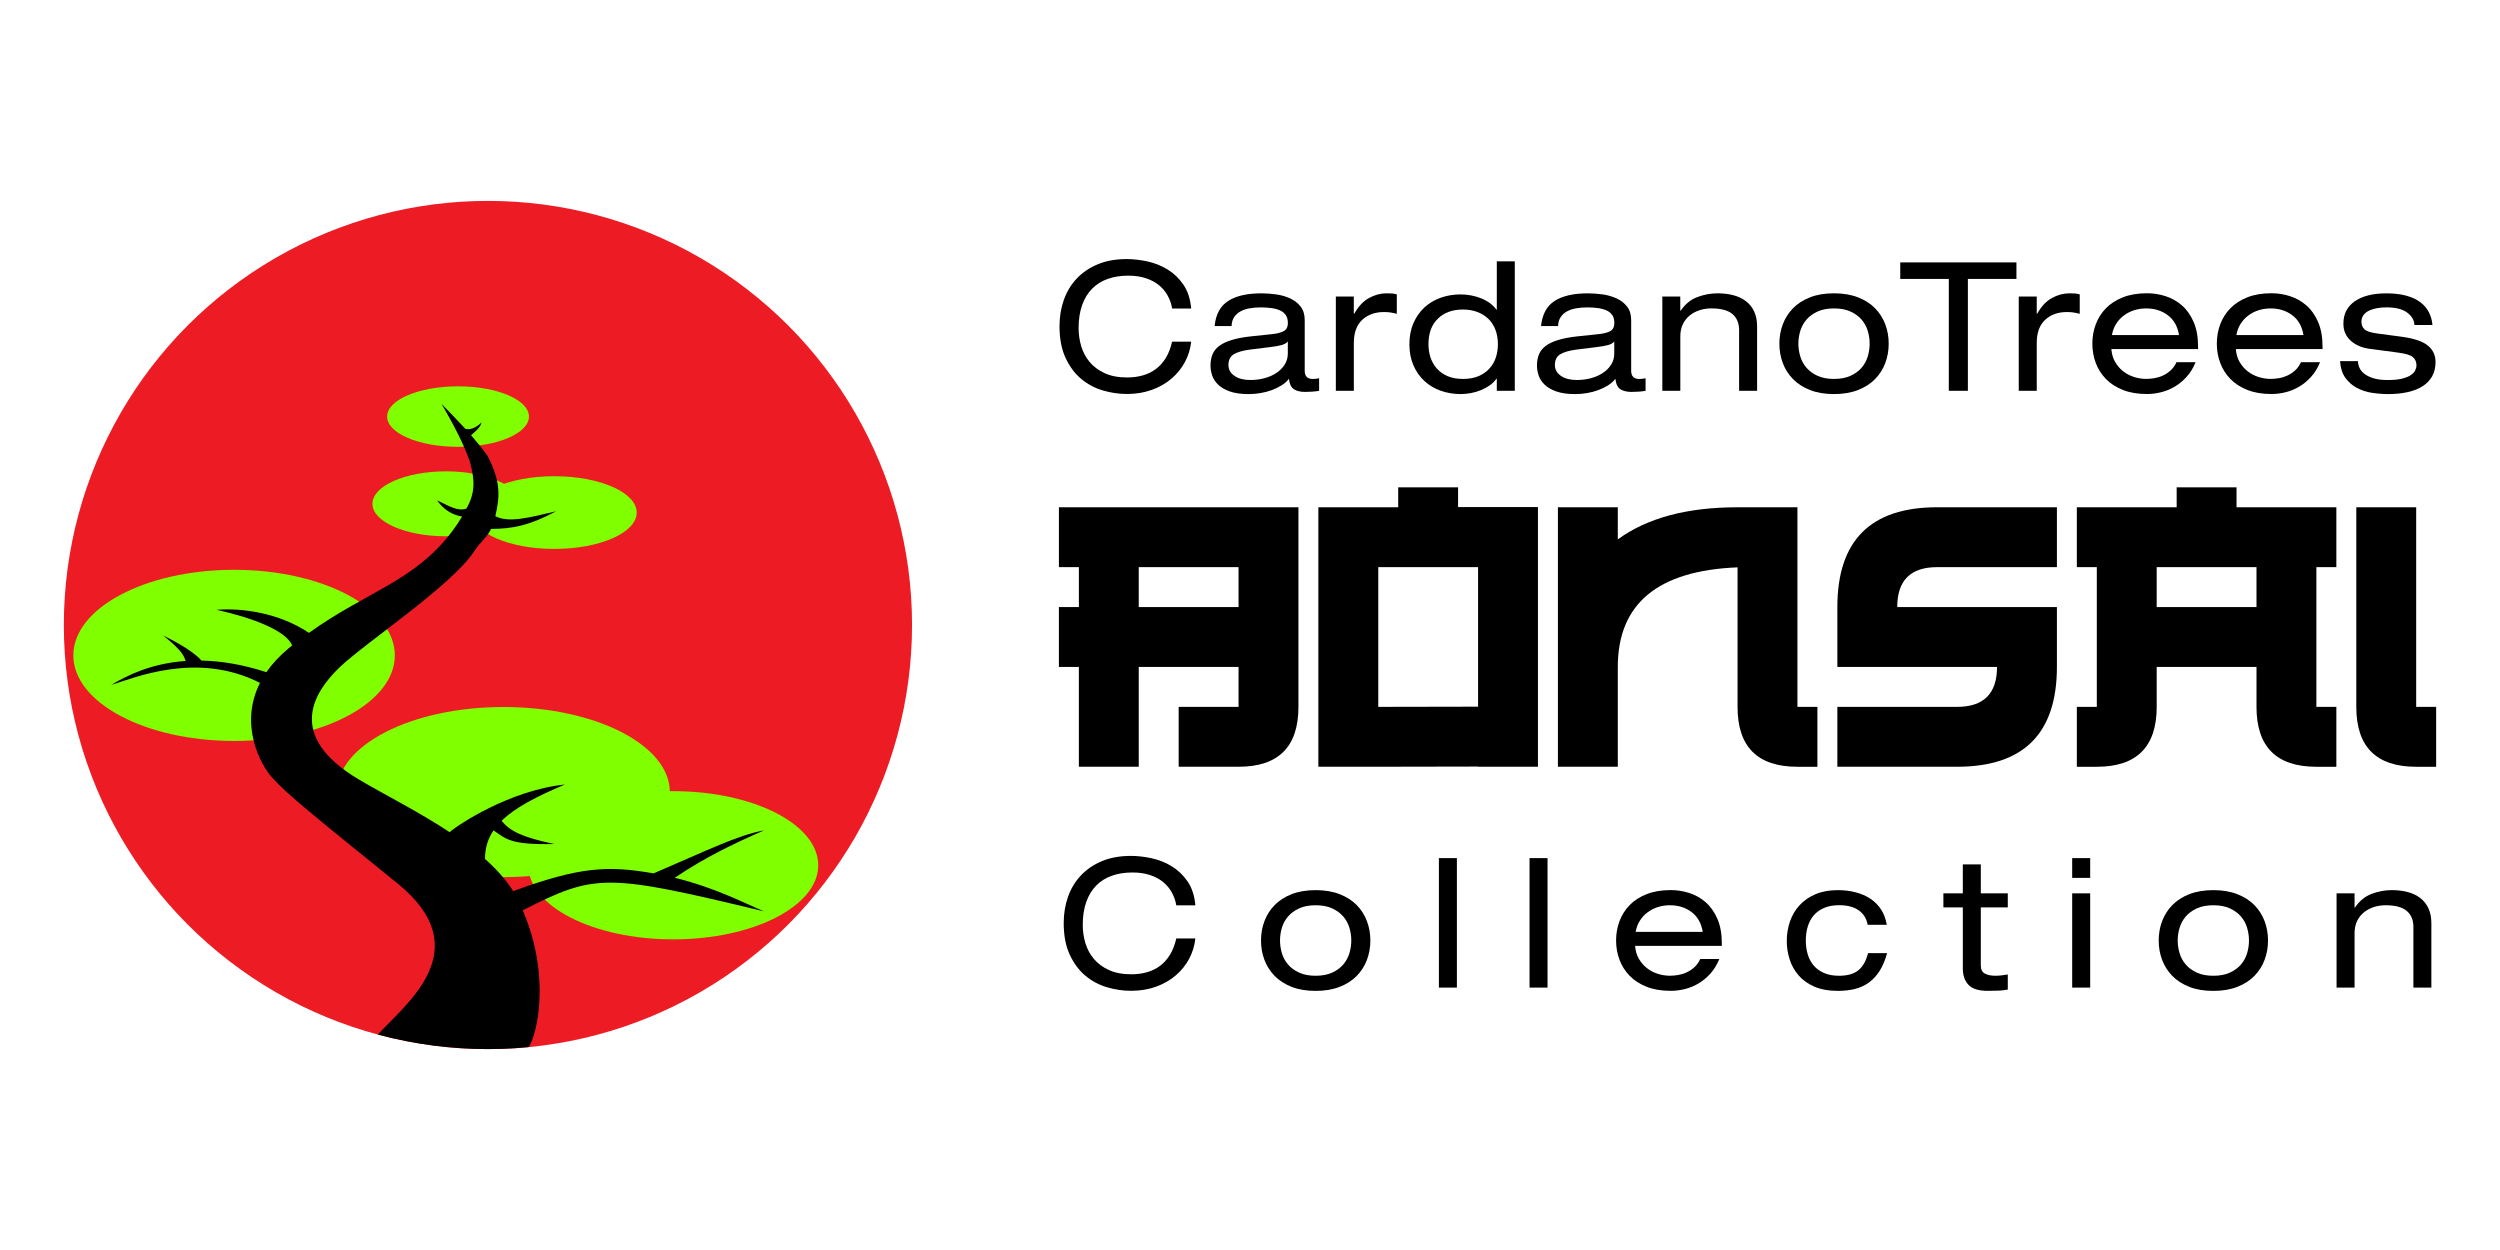 <?xml version="1.0" encoding="utf-8"?>
<!-- Generator: Adobe Illustrator 24.3.0, SVG Export Plug-In . SVG Version: 6.00 Build 0)  -->
<svg version="1.1" id="Layer_1" xmlns="http://www.w3.org/2000/svg" xmlns:xlink="http://www.w3.org/1999/xlink" x="0px" y="0px"
	 viewBox="0 0 1024 512" style="enable-background:new 0 0 1024 512;" xml:space="preserve">
<style type="text/css">
	.st0{opacity:0.8;}
	.st1{fill:#FFFFFF;}
	.st2{fill:#008000;}
	.st3{fill:#7FFF00;}
	.st4{fill:none;stroke:#FFFFFF;stroke-miterlimit:10;}
	.st5{enable-background:new    ;}
	.st6{fill:#ED1C24;}
	.st7{clip-path:url(#SVGID_2_);}
	.st8{stroke:#B3B3B3;stroke-miterlimit:10;}
	.st9{fill:url(#SVGID_9_);stroke:#B3B3B3;stroke-miterlimit:10;}
	.st10{fill:url(#SVGID_10_);stroke:#B3B3B3;stroke-miterlimit:10;}
	.st11{fill:#FF0000;}
</style>
<g>
	<g>
		<circle class="st6" cx="199.86" cy="256" r="173.71"/>
		<g>
			<defs>
				<circle id="SVGID_1_" cx="199.86" cy="256" r="173.71"/>
			</defs>
			<clipPath id="SVGID_2_">
				<use xlink:href="#SVGID_1_"  style="overflow:visible;"/>
			</clipPath>
			<g class="st7">
				<ellipse class="st3" cx="187.61" cy="170.63" rx="29.04" ry="12.39"/>
				<ellipse class="st3" cx="95.88" cy="268.44" rx="65.84" ry="35.05"/>
				<ellipse class="st3" cx="275.77" cy="354.41" rx="59.38" ry="30.35"/>
				<ellipse class="st3" cx="206.22" cy="324.43" rx="68.15" ry="34.84"/>
				<ellipse class="st3" cx="182.69" cy="206.36" rx="30.13" ry="13.3"/>
				<ellipse class="st3" cx="227.06" cy="209.95" rx="33.73" ry="14.89"/>
				<path d="M162.86,361.89c-33.58-27.18-45.57-36.77-51.56-43.57c-4.61-5.22-13.46-21.53-4.81-38.6
					c-25.77-13.16-51.75-1.97-60.95,0.83c6.11-3.66,16.09-8.82,30.5-9.82c-0.73-1.97-1.12-3.97-9.12-10.36
					c6.8,3.2,13.59,7.59,15.57,10.2c7.75,0.15,16.6,1.5,26.62,4.75c2.3-3.33,5.34-6.66,9.27-9.91c0.42-0.35,0.86-0.7,1.3-1.05
					c-2.6-6.2-16.59-11.39-30.98-14.59c10.39-0.8,25.58,1.2,37.84,9.45c23.78-17.06,43.34-21.15,58.69-41.63
					c1.59-2.11,2.92-4.11,4.04-6.01c-3.44-0.59-7.03-2.19-10.23-6.58c3.2,1.2,7.99,4.8,11.99,3.31c3.8-6.51,3.4-12.11,1.42-19.27
					c-1.22-3.24-3.42-9.63-11.61-23.62c3.43,3.52,6.69,6.86,9.78,10.24c2.22,0.55,4.61-0.65,6.61-2.64c-0.4,2-2.4,3.6-4.28,5.25
					c2.35,2.68,4.58,5.43,6.68,8.34c5.26,10.21,5.36,15.96,3.25,24.82c5.34,2.76,13.33,0.76,24.93-2.03
					c-11.19,6-17.99,7.19-26.69,7.24c-1.58,3.5-4.29,5.15-6.88,9.15c-9.12,14.03-44.77,37.57-55.16,47.57s-22.38,27.98,7.99,45.97
					c10.42,6.17,24.43,13.15,37.1,21.52c3.2-2.86,24.46-17.12,47.24-19.52c-11.57,4.89-20.41,9.42-25.97,14.89
					c3.59,4.29,8.39,6.69,21.58,9.49c-17.99,0.4-19.59-2-24.87-5.58c-2.3,3.4-3.5,7.22-3.49,11.68c4.58,4.09,8.56,8.47,11.55,13.2
					c27.62-10.13,38.88-10.48,57.5-7.28c22.46-9.62,34.45-15.62,45.24-17.61c-12.79,5.6-24.38,11.19-36.57,19.42
					c16.79,4.1,29.06,10.65,36.57,13.76C248,357.69,244,357.69,214.1,372.87c12.71,29.2,4.8,56.28,1.12,57.18
					c-15.94,3.87-55.56,0.8-60.76-6C165.66,411.66,196.43,389.07,162.86,361.89z"/>
			</g>
		</g>
	</g>
	<g>
		<g>
			<path d="M441.91,248.66V232.3h-8.18v-24.53h98.11v81.76c0,16.35-8.18,24.53-24.53,24.53h-24.53v-24.53h24.53v-16.35h-40.88v40.88
				h-24.53v-40.88h-8.18v-24.53H441.91z M466.43,232.3v16.35h40.88V232.3H466.43z"/>
			<path d="M597.24,207.7h32.7v106.36h-24.53v-0.08l-40.88,0.08h-24.53V207.78h32.7v-8.18h24.53V207.7z M564.54,232.3v57.23
				l40.88-0.08V232.3H564.54z"/>
			<path d="M736.23,207.78v81.76h8.18v24.53h-8.18c-16.35,0-24.53-8.18-24.53-24.53v-57.15c-32.65,1.31-49,14.88-49.05,40.71v40.96
				h-24.53V207.78h24.53v13.16c11.99-8.77,28.34-13.16,49.05-13.16H736.23z"/>
			<path d="M801.63,314.06h-49.05v-24.53h49.05c10.9,0,16.35-5.45,16.35-16.35h-65.4v-24.53c0-27.25,13.62-40.88,40.88-40.88h49.05
				v24.53h-49.05c-10.9,0-16.35,5.45-16.35,16.35h65.4v24.53C842.51,300.44,828.88,314.06,801.63,314.06z"/>
			<path d="M891.56,207.78v-8.18h24.53v8.18h40.88v24.53h-8.18v57.23h8.18v24.53h-8.18c-16.35,0-24.53-8.18-24.53-24.53v-16.35
				h-40.88v16.35c0,16.35-8.18,24.53-24.53,24.53h-8.18v-24.53h8.18V232.3h-8.18v-24.53H891.56z M924.26,232.3h-40.88v16.35h40.88
				V232.3z"/>
			<path d="M965.14,207.78h24.53v81.76h8.18v24.53h-8.18c-16.35,0-24.53-8.18-24.53-24.53V207.78z"/>
		</g>
		<g class="st5">
			<path d="M480.11,126.4c-0.29-1.82-0.88-3.55-1.77-5.2c-0.88-1.64-2.06-3.08-3.54-4.31c-1.47-1.23-3.27-2.2-5.38-2.91
				c-2.11-0.71-4.54-1.07-7.29-1.07c-3.09,0-5.89,0.44-8.4,1.33c-2.51,0.88-4.64,2.22-6.41,4.01c-1.77,1.8-3.13,4.04-4.09,6.74
				c-0.96,2.7-1.44,5.84-1.44,9.43c0,2.5,0.36,4.96,1.07,7.37c0.71,2.41,1.85,4.56,3.42,6.45c1.57,1.89,3.62,3.43,6.15,4.6
				c2.53,1.18,5.61,1.77,9.24,1.77c2.31,0,4.46-0.28,6.45-0.85c1.99-0.57,3.77-1.44,5.34-2.62c1.57-1.18,2.92-2.69,4.05-4.53
				c1.13-1.84,1.99-4.06,2.58-6.67h7.81c-0.29,2.9-1.13,5.65-2.51,8.25c-1.38,2.6-3.2,4.89-5.49,6.85
				c-2.29,1.97-4.97,3.51-8.07,4.64c-3.09,1.13-6.51,1.7-10.24,1.7c-3.34,0-6.65-0.49-9.94-1.47c-3.29-0.98-6.24-2.57-8.84-4.75
				c-2.61-2.18-4.73-5.05-6.37-8.58c-1.64-3.54-2.47-7.86-2.47-12.97c0-3.83,0.59-7.41,1.77-10.76c1.18-3.34,2.93-6.25,5.27-8.73
				c2.33-2.48,5.2-4.43,8.62-5.86c3.41-1.43,7.38-2.14,11.9-2.14c2.65,0,5.45,0.32,8.4,0.95c2.95,0.64,5.7,1.73,8.25,3.28
				s4.73,3.62,6.52,6.22c1.79,2.61,2.86,5.87,3.2,9.8H480.11z"/>
			<path d="M497.5,133.55c0.49-4.81,2.36-8.25,5.6-10.31c3.24-2.06,7.76-3.09,13.56-3.09c1.97,0,3.99,0.15,6.08,0.44
				c2.09,0.29,4,0.85,5.75,1.66s3.17,1.93,4.27,3.35c1.1,1.43,1.65,3.27,1.65,5.52v20.78c0,2.21,1.11,3.32,3.32,3.32
				c0.39,0,0.82-0.02,1.29-0.07c0.47-0.05,0.9-0.12,1.29-0.22v5.16c-0.89,0.15-1.84,0.26-2.87,0.33c-1.03,0.08-1.99,0.11-2.87,0.11
				c-1.87,0-3.38-0.36-4.53-1.07c-1.15-0.71-1.85-2.15-2.1-4.31c-0.74,0.98-1.72,1.87-2.95,2.65c-1.23,0.78-2.58,1.45-4.05,1.99
				c-1.47,0.54-3.02,0.95-4.64,1.22c-1.62,0.27-3.22,0.41-4.79,0.41c-3.19,0-5.81-0.37-7.85-1.11c-2.04-0.74-3.64-1.68-4.79-2.84
				c-1.15-1.15-1.95-2.4-2.39-3.76c-0.44-1.35-0.66-2.66-0.66-3.94c0-1.77,0.28-3.33,0.85-4.68c0.56-1.35,1.5-2.5,2.8-3.46
				s3.01-1.76,5.12-2.39c2.11-0.64,4.71-1.13,7.81-1.47l8.4-0.88c2.06-0.2,3.7-0.59,4.9-1.18s1.81-1.74,1.81-3.46
				c0-1.32-0.29-2.4-0.89-3.24c-0.59-0.83-1.4-1.47-2.43-1.92c-1.03-0.44-2.22-0.75-3.57-0.92c-1.35-0.17-2.76-0.26-4.23-0.26
				c-1.57,0-3.07,0.12-4.49,0.37c-1.43,0.25-2.68,0.66-3.76,1.25c-1.08,0.59-1.95,1.37-2.62,2.36c-0.66,0.98-1.02,2.21-1.07,3.68
				H497.5z M527.48,139.88c-0.54,0.64-1.36,1.12-2.47,1.44c-1.11,0.32-2.69,0.6-4.75,0.85l-8.33,1.03
				c-2.95,0.39-5.14,1.03-6.59,1.92c-1.45,0.88-2.17,2.36-2.17,4.42c0,1.82,0.82,3.29,2.47,4.42c1.64,1.13,3.82,1.69,6.52,1.69
				c2.06,0,4.03-0.26,5.89-0.77c1.87-0.52,3.5-1.25,4.9-2.21s2.5-2.1,3.32-3.43c0.81-1.32,1.22-2.8,1.22-4.42V139.88z"/>
			<path d="M547.15,121.47h7.37v7.07h0.15c1.72-3.04,3.74-5.21,6.08-6.48c2.33-1.28,4.73-1.92,7.18-1.92c0.93,0,1.69,0.03,2.28,0.07
				c0.59,0.05,1.23,0.17,1.92,0.37v7.96c-0.94-0.25-1.79-0.43-2.58-0.55c-0.78-0.12-1.67-0.18-2.65-0.18c-3.68,0-6.66,1.07-8.95,3.2
				c-2.28,2.14-3.42,5.29-3.42,9.47v19.6h-7.37V121.47z"/>
			<path d="M613.09,155.14h-0.15c-0.74,1.03-1.64,1.93-2.72,2.69c-1.08,0.76-2.27,1.41-3.57,1.95c-1.3,0.54-2.67,0.95-4.09,1.22
				c-1.43,0.27-2.85,0.41-4.27,0.41c-2.9,0-5.62-0.46-8.18-1.36c-2.55-0.91-4.78-2.23-6.67-3.98c-1.89-1.74-3.39-3.88-4.49-6.41
				c-1.11-2.53-1.66-5.42-1.66-8.66c0-3.24,0.55-6.13,1.66-8.66c1.11-2.53,2.6-4.66,4.49-6.41c1.89-1.74,4.11-3.07,6.67-3.98
				c2.55-0.91,5.28-1.36,8.18-1.36c1.43,0,2.85,0.14,4.27,0.41c1.42,0.27,2.79,0.66,4.09,1.18c1.3,0.52,2.49,1.17,3.57,1.95
				c1.08,0.79,1.99,1.69,2.72,2.73h0.15v-19.82h7.37v53.04h-7.37V155.14z M585.1,140.99c0,1.87,0.27,3.65,0.81,5.34
				c0.54,1.69,1.39,3.2,2.54,4.53c1.15,1.33,2.62,2.38,4.38,3.17c1.77,0.78,3.9,1.18,6.41,1.18c2.5,0,4.65-0.39,6.45-1.18
				c1.79-0.78,3.28-1.84,4.46-3.17c1.18-1.33,2.04-2.84,2.58-4.53c0.54-1.7,0.81-3.48,0.81-5.34c0-2.21-0.35-4.2-1.03-5.97
				c-0.69-1.77-1.66-3.25-2.91-4.45s-2.76-2.14-4.53-2.8c-1.77-0.66-3.71-0.99-5.82-0.99c-4.32,0-7.76,1.25-10.31,3.76
				C586.37,133.03,585.1,136.52,585.1,140.99z"/>
			<path d="M631.21,133.55c0.49-4.81,2.36-8.25,5.6-10.31c3.24-2.06,7.76-3.09,13.56-3.09c1.96,0,3.99,0.15,6.08,0.44
				s4,0.85,5.75,1.66s3.17,1.93,4.27,3.35c1.11,1.43,1.66,3.27,1.66,5.52v20.78c0,2.21,1.11,3.32,3.32,3.32
				c0.39,0,0.82-0.02,1.29-0.07c0.47-0.05,0.9-0.12,1.29-0.22v5.16c-0.88,0.15-1.84,0.26-2.87,0.33c-1.03,0.08-1.99,0.11-2.87,0.11
				c-1.87,0-3.38-0.36-4.53-1.07c-1.16-0.71-1.86-2.15-2.1-4.31c-0.74,0.98-1.72,1.87-2.95,2.65c-1.23,0.78-2.58,1.45-4.05,1.99
				c-1.47,0.54-3.02,0.95-4.64,1.22c-1.62,0.27-3.22,0.41-4.79,0.41c-3.2,0-5.81-0.37-7.85-1.11c-2.04-0.74-3.64-1.68-4.79-2.84
				c-1.15-1.15-1.95-2.4-2.39-3.76c-0.44-1.35-0.66-2.66-0.66-3.94c0-1.77,0.28-3.33,0.85-4.68c0.57-1.35,1.5-2.5,2.8-3.46
				c1.3-0.96,3.01-1.76,5.12-2.39s4.72-1.13,7.81-1.47l8.4-0.88c2.06-0.2,3.7-0.59,4.9-1.18s1.81-1.74,1.81-3.46
				c0-1.32-0.29-2.4-0.88-3.24c-0.59-0.83-1.4-1.47-2.43-1.92c-1.03-0.44-2.22-0.75-3.57-0.92c-1.35-0.17-2.76-0.26-4.23-0.26
				c-1.57,0-3.07,0.12-4.5,0.37c-1.42,0.25-2.68,0.66-3.76,1.25c-1.08,0.59-1.95,1.37-2.61,2.36c-0.66,0.98-1.02,2.21-1.07,3.68
				H631.21z M661.2,139.88c-0.54,0.64-1.36,1.12-2.47,1.44c-1.11,0.32-2.69,0.6-4.75,0.85l-8.33,1.03
				c-2.95,0.39-5.15,1.03-6.59,1.92c-1.45,0.88-2.17,2.36-2.17,4.42c0,1.82,0.82,3.29,2.47,4.42c1.64,1.13,3.82,1.69,6.52,1.69
				c2.06,0,4.03-0.26,5.89-0.77c1.86-0.52,3.5-1.25,4.9-2.21s2.51-2.1,3.32-3.43c0.81-1.32,1.21-2.8,1.21-4.42V139.88z"/>
			<path d="M680.87,121.47h7.37v5.82h0.15c1.81-2.7,4.09-4.57,6.82-5.6c2.72-1.03,5.49-1.55,8.29-1.55c2.31,0,4.46,0.26,6.45,0.77
				c1.99,0.52,3.71,1.33,5.16,2.43c1.45,1.11,2.58,2.52,3.39,4.23c0.81,1.72,1.21,3.78,1.21,6.19v26.3h-7.37v-24.83
				c0-2.85-0.91-5.05-2.72-6.59c-1.82-1.55-4.72-2.32-8.69-2.32c-1.67,0-3.27,0.25-4.79,0.74c-1.52,0.49-2.87,1.22-4.05,2.17
				c-1.18,0.96-2.11,2.15-2.8,3.57c-0.69,1.42-1.03,3.09-1.03,5.01v22.25h-7.37V121.47z"/>
			<path d="M728.83,140.77c0-2.8,0.47-5.44,1.4-7.92c0.93-2.48,2.32-4.67,4.16-6.56c1.84-1.89,4.16-3.39,6.96-4.49
				c2.8-1.11,6.09-1.66,9.87-1.66c3.73,0,7.01,0.55,9.83,1.66c2.83,1.11,5.16,2.6,7,4.49c1.84,1.89,3.23,4.08,4.16,6.56
				c0.93,2.48,1.4,5.12,1.4,7.92c0,2.8-0.47,5.44-1.4,7.92c-0.93,2.48-2.32,4.67-4.16,6.56c-1.84,1.89-4.17,3.39-7,4.5
				c-2.83,1.11-6.1,1.66-9.83,1.66c-3.78,0-7.07-0.55-9.87-1.66c-2.8-1.11-5.12-2.6-6.96-4.5c-1.84-1.89-3.23-4.07-4.16-6.56
				C729.3,146.21,728.83,143.57,728.83,140.77z M765.81,140.77c0-1.77-0.26-3.51-0.77-5.23c-0.52-1.72-1.35-3.25-2.51-4.6
				c-1.15-1.35-2.67-2.46-4.53-3.32c-1.87-0.86-4.12-1.29-6.78-1.29s-4.91,0.43-6.78,1.29c-1.87,0.86-3.38,1.97-4.53,3.32
				c-1.16,1.35-1.99,2.89-2.51,4.6c-0.52,1.72-0.78,3.46-0.78,5.23c0,1.77,0.26,3.51,0.78,5.23c0.51,1.72,1.35,3.25,2.51,4.6
				c1.15,1.35,2.66,2.46,4.53,3.32c1.87,0.86,4.13,1.29,6.78,1.29s4.91-0.43,6.78-1.29c1.87-0.86,3.38-1.97,4.53-3.32
				c1.15-1.35,1.99-2.88,2.51-4.6C765.55,144.28,765.81,142.54,765.81,140.77z"/>
			<path d="M798.23,114.25h-19.89v-6.78h47.59v6.78h-19.89v45.82h-7.81V114.25z"/>
			<path d="M826.88,121.47h7.37v7.07h0.15c1.72-3.04,3.74-5.21,6.08-6.48c2.33-1.28,4.73-1.92,7.18-1.92c0.93,0,1.69,0.03,2.28,0.07
				c0.59,0.05,1.23,0.17,1.92,0.37v7.96c-0.93-0.25-1.79-0.43-2.58-0.55c-0.79-0.12-1.67-0.18-2.65-0.18c-3.69,0-6.67,1.07-8.95,3.2
				c-2.29,2.14-3.43,5.29-3.43,9.47v19.6h-7.37V121.47z"/>
			<path d="M864.82,142.98c0.15,2.01,0.66,3.78,1.55,5.3c0.88,1.52,1.99,2.8,3.32,3.83c1.32,1.03,2.81,1.81,4.46,2.32
				c1.64,0.51,3.28,0.77,4.9,0.77c1.03,0,2.15-0.1,3.35-0.29c1.2-0.2,2.37-0.55,3.5-1.07c1.13-0.51,2.18-1.21,3.17-2.1
				c0.98-0.88,1.79-2.01,2.43-3.39h7.81c-0.93,2.31-2.14,4.29-3.61,5.93c-1.47,1.64-3.09,3-4.86,4.05c-1.77,1.06-3.63,1.83-5.6,2.32
				c-1.97,0.49-3.9,0.74-5.82,0.74c-3.78,0-7.07-0.55-9.87-1.66c-2.8-1.11-5.12-2.6-6.96-4.5c-1.84-1.89-3.23-4.07-4.16-6.56
				c-0.93-2.48-1.4-5.12-1.4-7.92c0-2.8,0.47-5.44,1.4-7.92c0.93-2.48,2.32-4.67,4.16-6.56c1.84-1.89,4.16-3.39,6.96-4.49
				c2.8-1.11,6.09-1.66,9.87-1.66c2.55,0,5.07,0.39,7.55,1.18c2.48,0.79,4.71,2.04,6.7,3.76c1.99,1.72,3.6,3.98,4.82,6.78
				c1.23,2.8,1.84,6.19,1.84,10.17v0.96H864.82z M892.53,137.23c-0.59-3.54-2.11-6.24-4.57-8.1c-2.46-1.86-5.43-2.8-8.91-2.8
				c-1.72,0-3.35,0.25-4.9,0.74c-1.55,0.49-2.95,1.21-4.2,2.14c-1.25,0.93-2.31,2.07-3.17,3.42c-0.86,1.35-1.44,2.89-1.73,4.6
				H892.53z"/>
			<path d="M915.8,142.98c0.15,2.01,0.66,3.78,1.55,5.3c0.88,1.52,1.99,2.8,3.32,3.83c1.32,1.03,2.81,1.81,4.46,2.32
				c1.64,0.51,3.28,0.77,4.9,0.77c1.03,0,2.15-0.1,3.35-0.29s2.37-0.55,3.5-1.07c1.13-0.51,2.18-1.21,3.17-2.1
				c0.98-0.88,1.79-2.01,2.43-3.39h7.81c-0.93,2.31-2.14,4.29-3.61,5.93c-1.47,1.64-3.09,3-4.86,4.05c-1.77,1.06-3.63,1.83-5.6,2.32
				c-1.97,0.49-3.9,0.74-5.82,0.74c-3.78,0-7.07-0.55-9.87-1.66c-2.8-1.11-5.12-2.6-6.96-4.5c-1.84-1.89-3.23-4.07-4.16-6.56
				c-0.93-2.48-1.4-5.12-1.4-7.92c0-2.8,0.47-5.44,1.4-7.92c0.93-2.48,2.32-4.67,4.16-6.56c1.84-1.89,4.16-3.39,6.96-4.49
				c2.8-1.11,6.09-1.66,9.87-1.66c2.55,0,5.07,0.39,7.55,1.18c2.48,0.79,4.71,2.04,6.7,3.76c1.99,1.72,3.6,3.98,4.82,6.78
				c1.23,2.8,1.84,6.19,1.84,10.17v0.96H915.8z M943.51,137.23c-0.59-3.54-2.11-6.24-4.57-8.1c-2.46-1.86-5.43-2.8-8.91-2.8
				c-1.72,0-3.35,0.25-4.9,0.74c-1.55,0.49-2.95,1.21-4.2,2.14c-1.25,0.93-2.31,2.07-3.17,3.42c-0.86,1.35-1.44,2.89-1.73,4.6
				H943.51z"/>
			<path d="M965.83,147.92c0,0.88,0.2,1.78,0.59,2.69c0.39,0.91,1.06,1.73,1.99,2.47c0.93,0.74,2.17,1.35,3.72,1.84
				c1.55,0.49,3.5,0.74,5.86,0.74c2.36,0,4.3-0.18,5.82-0.55c1.52-0.37,2.73-0.85,3.61-1.44c0.88-0.59,1.5-1.24,1.84-1.95
				c0.34-0.71,0.52-1.41,0.52-2.1c0-1.37-0.48-2.48-1.44-3.32c-0.95-0.83-2.91-1.45-5.86-1.84l-12.16-1.62
				c-1.42-0.19-2.76-0.56-4.01-1.1c-1.25-0.54-2.36-1.23-3.32-2.06s-1.72-1.84-2.29-3.02c-0.56-1.18-0.85-2.53-0.85-4.05
				c0-3.98,1.56-7.05,4.68-9.21c3.12-2.16,7.43-3.24,12.93-3.24c3.14,0,5.87,0.32,8.18,0.96c2.31,0.64,4.23,1.53,5.75,2.69
				c1.52,1.15,2.69,2.53,3.5,4.13c0.81,1.6,1.29,3.33,1.44,5.19h-7.37c-0.1-1.97-1.09-3.66-2.98-5.09
				c-1.89-1.42-4.75-2.14-8.58-2.14c-1.18,0-2.37,0.1-3.57,0.29s-2.3,0.52-3.28,0.96c-0.98,0.44-1.78,1.04-2.39,1.81
				c-0.61,0.76-0.92,1.71-0.92,2.84c0,1.28,0.42,2.31,1.25,3.09c0.83,0.79,2.55,1.35,5.16,1.7l10.46,1.4
				c4.86,0.69,8.33,1.89,10.39,3.61c2.06,1.72,3.09,3.93,3.09,6.63c0,2.26-0.45,4.21-1.36,5.86c-0.91,1.64-2.21,3.01-3.9,4.09
				c-1.69,1.08-3.73,1.89-6.12,2.43c-2.38,0.54-5.05,0.81-7.99,0.81c-2.21,0-4.45-0.17-6.7-0.52c-2.26-0.34-4.32-1.02-6.19-2.03
				c-1.86-1-3.42-2.38-4.68-4.12s-1.98-4.02-2.17-6.82H965.83z"/>
		</g>
		<g class="st5">
			<path d="M481.81,370.86c-0.29-1.82-0.88-3.55-1.77-5.2c-0.89-1.64-2.06-3.08-3.54-4.31c-1.47-1.23-3.27-2.2-5.38-2.91
				c-2.11-0.71-4.55-1.07-7.29-1.07c-3.1,0-5.9,0.44-8.4,1.33c-2.51,0.88-4.64,2.22-6.41,4.01c-1.77,1.8-3.13,4.04-4.09,6.74
				c-0.96,2.7-1.44,5.84-1.44,9.43c0,2.51,0.36,4.96,1.07,7.37c0.71,2.41,1.85,4.56,3.43,6.45c1.57,1.89,3.62,3.43,6.15,4.6
				c2.53,1.18,5.61,1.77,9.24,1.77c2.31,0,4.46-0.28,6.45-0.85c1.99-0.57,3.77-1.44,5.34-2.62c1.57-1.18,2.92-2.69,4.05-4.53
				c1.13-1.84,1.99-4.06,2.58-6.67h7.81c-0.29,2.9-1.13,5.65-2.5,8.25c-1.37,2.6-3.2,4.89-5.49,6.85c-2.28,1.97-4.97,3.51-8.07,4.64
				c-3.09,1.13-6.51,1.7-10.24,1.7c-3.34,0-6.65-0.49-9.94-1.47c-3.29-0.98-6.24-2.57-8.84-4.75c-2.6-2.18-4.73-5.05-6.37-8.58
				c-1.65-3.54-2.47-7.86-2.47-12.97c0-3.83,0.59-7.41,1.77-10.76c1.18-3.34,2.94-6.25,5.27-8.73c2.33-2.48,5.21-4.43,8.62-5.86
				c3.41-1.43,7.38-2.14,11.9-2.14c2.65,0,5.45,0.32,8.4,0.95c2.95,0.64,5.7,1.73,8.25,3.28c2.55,1.55,4.73,3.62,6.52,6.22
				c1.79,2.61,2.86,5.87,3.2,9.8H481.81z"/>
			<path d="M516.51,385.23c0-2.8,0.46-5.44,1.4-7.92c0.93-2.48,2.32-4.67,4.16-6.56c1.84-1.89,4.16-3.39,6.96-4.49
				s6.09-1.66,9.87-1.66c3.73,0,7.01,0.55,9.84,1.66c2.82,1.11,5.16,2.6,7,4.49s3.23,4.08,4.16,6.56c0.93,2.48,1.4,5.12,1.4,7.92
				c0,2.8-0.47,5.44-1.4,7.92c-0.94,2.48-2.32,4.67-4.16,6.56c-1.84,1.89-4.18,3.39-7,4.5c-2.83,1.11-6.1,1.66-9.84,1.66
				c-3.78,0-7.07-0.55-9.87-1.66s-5.12-2.6-6.96-4.5c-1.84-1.89-3.23-4.07-4.16-6.56C516.97,390.66,516.51,388.03,516.51,385.23z
				 M553.49,385.23c0-1.77-0.26-3.51-0.78-5.23c-0.51-1.72-1.35-3.25-2.51-4.6c-1.15-1.35-2.67-2.46-4.53-3.32
				c-1.87-0.86-4.13-1.29-6.78-1.29c-2.65,0-4.91,0.43-6.78,1.29c-1.87,0.86-3.38,1.97-4.53,3.32c-1.15,1.35-1.99,2.89-2.51,4.6
				c-0.51,1.72-0.77,3.46-0.77,5.23c0,1.77,0.26,3.51,0.77,5.23c0.52,1.72,1.35,3.25,2.51,4.6c1.15,1.35,2.67,2.46,4.53,3.32
				c1.86,0.86,4.12,1.29,6.78,1.29c2.65,0,4.91-0.43,6.78-1.29c1.86-0.86,3.37-1.97,4.53-3.32c1.15-1.35,1.99-2.88,2.51-4.6
				C553.23,388.74,553.49,386.99,553.49,385.23z"/>
			<path d="M589.37,351.48h7.37v53.04h-7.37V351.48z"/>
			<path d="M626.5,351.48h7.37v53.04h-7.37V351.48z"/>
			<path d="M669.74,387.44c0.15,2.01,0.66,3.78,1.55,5.3c0.89,1.52,1.99,2.8,3.32,3.83c1.33,1.03,2.81,1.81,4.46,2.32
				c1.64,0.51,3.28,0.77,4.9,0.77c1.03,0,2.15-0.1,3.35-0.29c1.2-0.2,2.37-0.55,3.5-1.07c1.13-0.51,2.18-1.21,3.17-2.1
				c0.98-0.88,1.79-2.01,2.43-3.39h7.81c-0.93,2.31-2.14,4.29-3.61,5.93c-1.47,1.64-3.1,3-4.86,4.05c-1.77,1.06-3.64,1.83-5.6,2.32
				c-1.97,0.49-3.9,0.74-5.82,0.74c-3.78,0-7.07-0.55-9.87-1.66s-5.12-2.6-6.96-4.5c-1.84-1.89-3.23-4.07-4.16-6.56
				c-0.93-2.48-1.4-5.12-1.4-7.92c0-2.8,0.47-5.44,1.4-7.92c0.93-2.48,2.32-4.67,4.16-6.56c1.84-1.89,4.16-3.39,6.96-4.49
				s6.09-1.66,9.87-1.66c2.55,0,5.07,0.39,7.55,1.18c2.48,0.79,4.72,2.04,6.7,3.76c1.99,1.72,3.6,3.98,4.83,6.78
				c1.23,2.8,1.84,6.19,1.84,10.17v0.96H669.74z M697.45,381.69c-0.59-3.54-2.11-6.24-4.57-8.1c-2.46-1.86-5.43-2.8-8.91-2.8
				c-1.72,0-3.35,0.25-4.9,0.74c-1.55,0.49-2.95,1.21-4.2,2.14c-1.25,0.93-2.31,2.07-3.17,3.42c-0.86,1.35-1.44,2.89-1.73,4.6
				H697.45z"/>
			<path d="M772.96,390.38c-0.79,2.9-1.81,5.33-3.06,7.29c-1.25,1.97-2.73,3.56-4.42,4.79c-1.69,1.23-3.6,2.1-5.71,2.62
				s-4.42,0.78-6.92,0.78c-3.83,0-7.09-0.59-9.76-1.77c-2.68-1.18-4.84-2.74-6.48-4.68c-1.64-1.94-2.85-4.12-3.61-6.56
				c-0.76-2.43-1.14-4.9-1.14-7.4c0-2.85,0.44-5.54,1.33-8.07c0.88-2.53,2.2-4.74,3.94-6.63s3.91-3.39,6.52-4.49
				c2.6-1.11,5.64-1.66,9.13-1.66c2.55,0,4.97,0.29,7.26,0.88c2.28,0.59,4.31,1.47,6.08,2.65c1.77,1.18,3.23,2.65,4.38,4.42
				c1.15,1.77,1.93,3.86,2.32,6.26H765c-0.44-2.51-1.65-4.47-3.61-5.9c-1.97-1.42-4.67-2.14-8.1-2.14c-2.36,0-4.4,0.37-6.12,1.11
				c-1.72,0.74-3.13,1.74-4.23,3.02c-1.11,1.28-1.93,2.8-2.47,4.57c-0.54,1.77-0.81,3.69-0.81,5.75c0,2.06,0.27,3.98,0.81,5.75
				c0.54,1.77,1.36,3.29,2.47,4.57c1.1,1.28,2.51,2.28,4.23,3.02c1.72,0.74,3.76,1.11,6.12,1.11c3.39,0,6-0.74,7.85-2.21
				c1.84-1.47,3.18-3.83,4.02-7.07H772.96z"/>
			<path d="M803.97,354.06h7.37v11.86h11.05v5.75h-11.05v23.79c0,1.57,0.53,2.67,1.59,3.28c1.05,0.61,2.51,0.92,4.38,0.92
				c0.83,0,1.68-0.05,2.54-0.15c0.86-0.1,1.71-0.22,2.54-0.37v6.19c-1.28,0.25-2.59,0.39-3.94,0.44s-2.79,0.08-4.31,0.08
				c-3.68,0-6.3-0.82-7.85-2.47s-2.32-3.87-2.32-6.67v-25.05h-7.96v-5.75h7.96V354.06z"/>
			<path d="M848.77,351.48h7.37v8.1h-7.37V351.48z M848.77,365.92h7.37v38.6h-7.37V365.92z"/>
			<path d="M884.2,385.23c0-2.8,0.47-5.44,1.4-7.92c0.93-2.48,2.32-4.67,4.16-6.56s4.16-3.39,6.96-4.49s6.09-1.66,9.87-1.66
				c3.73,0,7.01,0.55,9.83,1.66c2.83,1.11,5.16,2.6,7,4.49s3.23,4.08,4.16,6.56c0.93,2.48,1.4,5.12,1.4,7.92
				c0,2.8-0.47,5.44-1.4,7.92c-0.93,2.48-2.32,4.67-4.16,6.56c-1.84,1.89-4.17,3.39-7,4.5c-2.83,1.11-6.1,1.66-9.83,1.66
				c-3.78,0-7.07-0.55-9.87-1.66s-5.12-2.6-6.96-4.5c-1.84-1.89-3.23-4.07-4.16-6.56C884.67,390.66,884.2,388.03,884.2,385.23z
				 M921.18,385.23c0-1.77-0.26-3.51-0.77-5.23c-0.52-1.72-1.35-3.25-2.51-4.6c-1.15-1.35-2.67-2.46-4.53-3.32
				c-1.87-0.86-4.12-1.29-6.78-1.29c-2.65,0-4.91,0.43-6.78,1.29c-1.87,0.86-3.38,1.97-4.53,3.32c-1.16,1.35-1.99,2.89-2.51,4.6
				c-0.52,1.72-0.78,3.46-0.78,5.23c0,1.77,0.26,3.51,0.78,5.23c0.51,1.72,1.35,3.25,2.51,4.6c1.15,1.35,2.66,2.46,4.53,3.32
				c1.87,0.86,4.13,1.29,6.78,1.29c2.65,0,4.91-0.43,6.78-1.29c1.87-0.86,3.38-1.97,4.53-3.32c1.15-1.35,1.99-2.88,2.51-4.6
				C920.92,388.74,921.18,386.99,921.18,385.23z"/>
			<path d="M957.06,365.92h7.37v5.82h0.15c1.82-2.7,4.09-4.57,6.82-5.6c2.72-1.03,5.49-1.55,8.29-1.55c2.31,0,4.46,0.26,6.45,0.77
				c1.99,0.52,3.71,1.33,5.15,2.43c1.45,1.11,2.58,2.52,3.39,4.23c0.81,1.72,1.21,3.78,1.21,6.19v26.3h-7.36V379.7
				c0-2.85-0.91-5.05-2.73-6.59c-1.82-1.55-4.72-2.32-8.69-2.32c-1.67,0-3.27,0.25-4.79,0.74c-1.52,0.49-2.87,1.22-4.06,2.17
				c-1.18,0.96-2.11,2.15-2.8,3.57c-0.69,1.42-1.03,3.09-1.03,5.01v22.25h-7.37V365.92z"/>
		</g>
	</g>
</g>
</svg>
